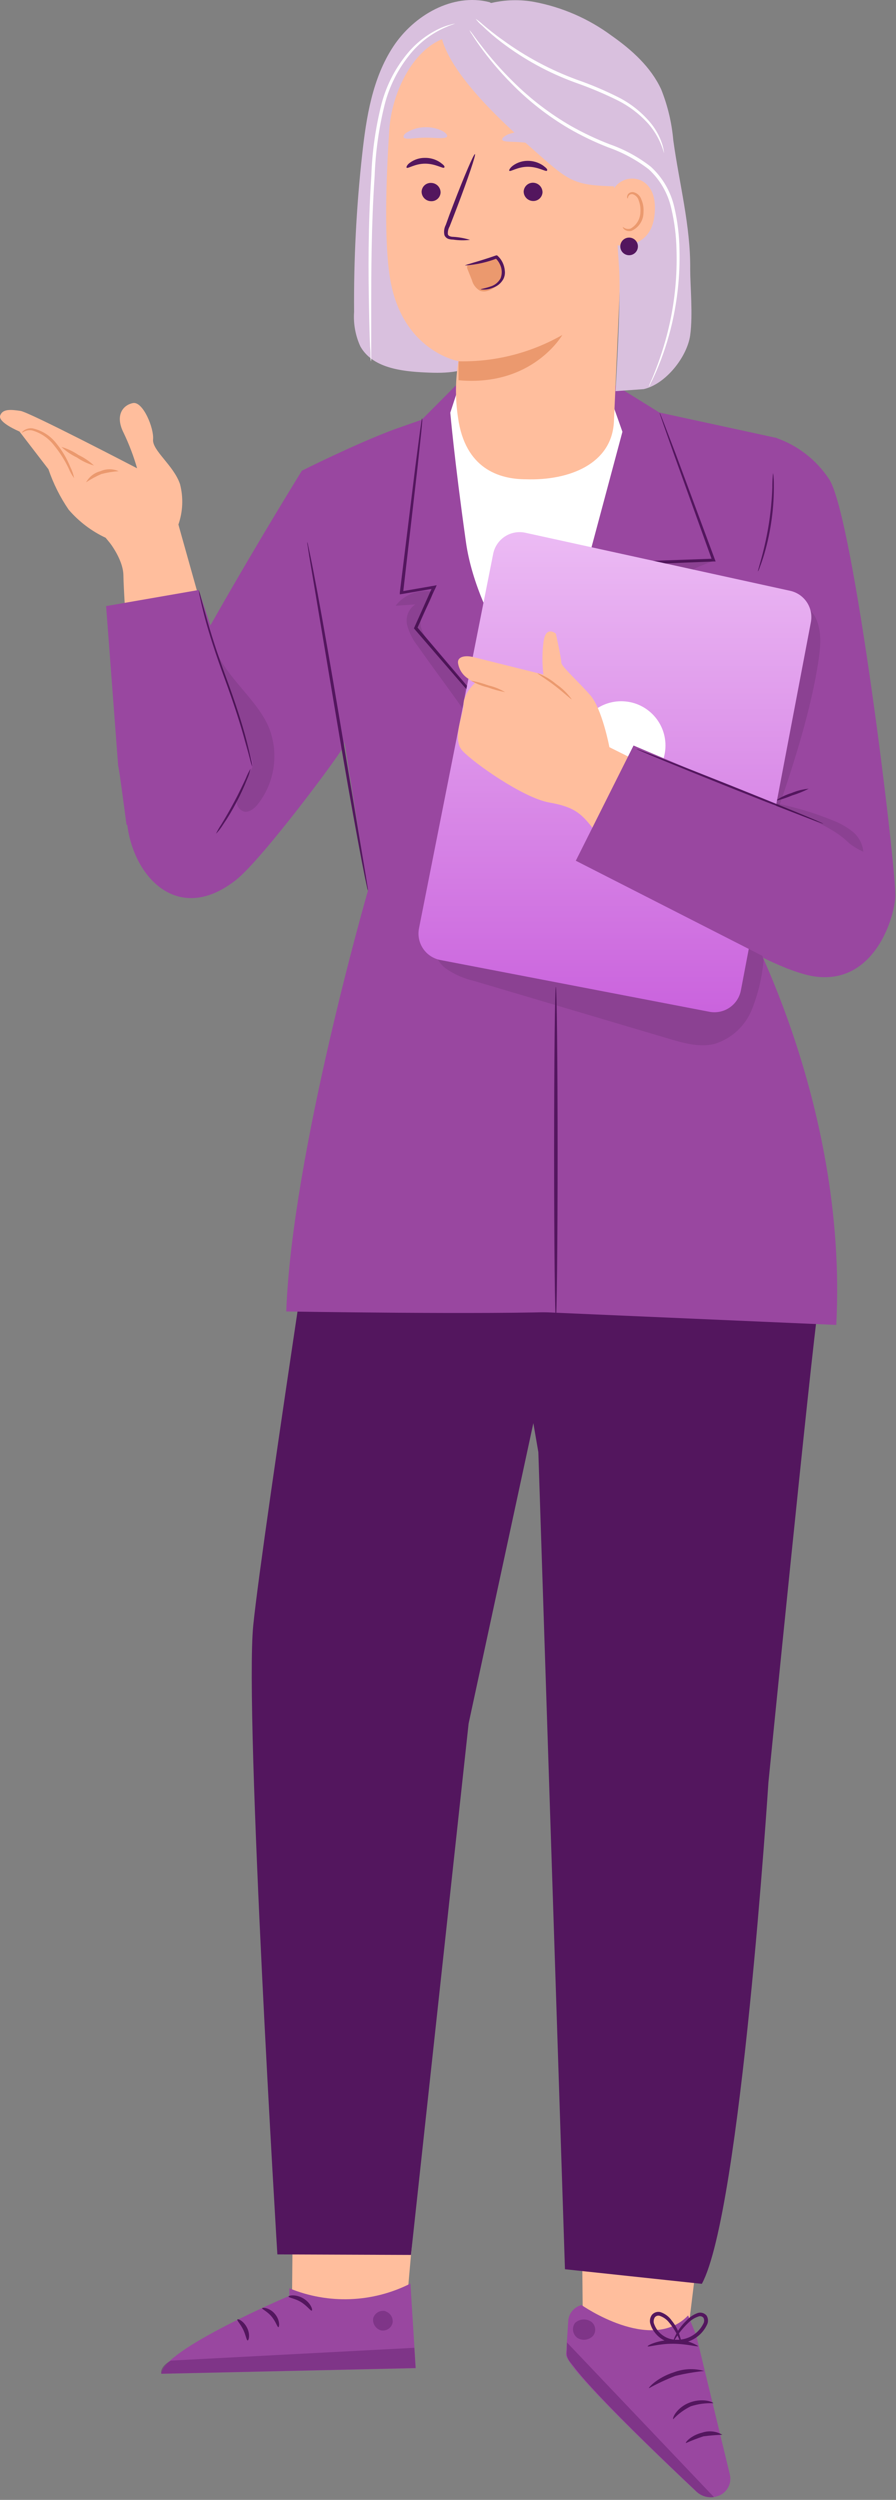 <svg width="133" height="371" viewBox="0 0 133 371" fill="none" xmlns="http://www.w3.org/2000/svg">
<rect x="0" y="0" width="133" height="371" fill="#808080" stroke="none"/>
<path d="M60.521 340.149L67.221 264.499L44.071 265.179L43.341 341.819L49.571 345.519L60.521 340.149Z" fill="#FFBE9D"/>
<path d="M42.951 339.599V340.719C42.951 340.719 24.071 348.719 23.951 352.289L61.711 351.459L60.921 338.899C58.152 340.301 55.113 341.089 52.012 341.209C48.911 341.33 45.821 340.781 42.951 339.599Z" fill="#9947A0"/>
<g opacity="0.6">
<path opacity="0.6" d="M57.171 343.009C57.536 343.11 57.85 343.343 58.054 343.663C58.257 343.982 58.334 344.366 58.271 344.739C58.183 345.108 57.956 345.429 57.638 345.636C57.319 345.842 56.934 345.919 56.561 345.849C56.174 345.741 55.841 345.493 55.626 345.153C55.412 344.813 55.332 344.405 55.401 344.009C55.525 343.626 55.795 343.306 56.152 343.119C56.509 342.932 56.925 342.893 57.311 343.009" fill="#53165D"/>
</g>
<g opacity="0.6">
<path opacity="0.6" d="M61.691 351.429L61.501 348.429L25.381 350.329C25.381 350.329 23.721 351.099 23.931 352.279L61.691 351.429Z" fill="#53165D"/>
</g>
<path d="M42.831 340.829C42.831 341.009 43.771 341.079 44.691 341.649C45.611 342.219 46.111 342.989 46.281 342.909C46.451 342.829 46.151 341.769 45.021 341.099C43.891 340.429 42.791 340.659 42.831 340.829Z" fill="#53165E"/>
<path d="M38.911 342.549C38.911 342.729 39.681 343.029 40.321 343.799C40.961 344.569 41.161 345.379 41.321 345.369C41.481 345.359 41.591 344.309 40.781 343.369C39.971 342.429 38.911 342.429 38.911 342.549Z" fill="#53165E"/>
<path d="M36.761 347.339C36.931 347.339 37.171 346.449 36.671 345.449C36.171 344.449 35.311 344.069 35.231 344.229C35.151 344.389 35.701 344.909 36.101 345.739C36.501 346.569 36.581 347.329 36.761 347.339Z" fill="#53165E"/>
<path d="M113.471 253.879L101.681 349.679L86.541 348.089L85.701 254.689L113.471 253.879Z" fill="#FFBE9D"/>
<path d="M86.311 342.079C86.311 342.079 96.661 349.349 102.141 343.629L103.341 346.559L108.341 367.249C108.499 367.923 108.392 368.632 108.042 369.23C107.692 369.827 107.126 370.267 106.461 370.459C105.935 370.629 105.373 370.658 104.833 370.542C104.292 370.426 103.791 370.17 103.381 369.799C99.171 365.849 83.771 351.269 84.031 349.379L84.351 344.379C84.4 343.849 84.61 343.346 84.954 342.938C85.297 342.531 85.757 342.238 86.271 342.099L86.311 342.079Z" fill="#9947A0"/>
<g opacity="0.6">
<path opacity="0.6" d="M105.971 370.579L84.151 347.629V348.729C83.971 349.919 84.521 350.409 85.151 351.189C86.891 353.519 91.771 358.779 103.421 369.799C103.774 370.12 104.194 370.357 104.652 370.492C105.109 370.627 105.591 370.657 106.061 370.579H105.971Z" fill="#53165D"/>
</g>
<g opacity="0.6">
<path opacity="0.6" d="M87.681 344.499C87.848 344.61 87.991 344.753 88.102 344.92C88.212 345.087 88.288 345.275 88.325 345.471C88.361 345.668 88.357 345.871 88.314 346.066C88.27 346.262 88.188 346.446 88.071 346.609C87.788 346.932 87.402 347.146 86.979 347.215C86.556 347.285 86.122 347.205 85.751 346.989C85.575 346.871 85.424 346.719 85.308 346.541C85.191 346.363 85.112 346.164 85.075 345.954C85.038 345.745 85.043 345.531 85.09 345.324C85.138 345.117 85.226 344.921 85.351 344.749C85.677 344.438 86.103 344.252 86.554 344.225C87.004 344.197 87.449 344.33 87.811 344.599" fill="#53165D"/>
</g>
<path d="M99.931 359.029C100.678 358.237 101.562 357.586 102.541 357.109C103.619 356.762 104.75 356.61 105.881 356.659C105.881 356.589 105.551 356.379 104.881 356.269C104.005 356.149 103.112 356.259 102.291 356.589C101.495 356.899 100.802 357.425 100.291 358.109C99.921 358.629 99.861 359.009 99.931 359.029Z" fill="#53165E"/>
<path d="M101.821 362.569C102.666 362.191 103.531 361.857 104.411 361.569C105.347 361.445 106.288 361.368 107.231 361.339C106.784 361.072 106.284 360.905 105.766 360.85C105.248 360.795 104.724 360.853 104.231 361.019C102.551 361.429 101.671 362.499 101.821 362.569Z" fill="#53165E"/>
<path d="M96.331 354.429C97.585 353.735 98.885 353.127 100.221 352.609C101.636 352.265 103.072 352.018 104.521 351.869C103.035 351.451 101.454 351.521 100.011 352.069C97.561 352.849 96.201 354.369 96.331 354.429Z" fill="#53165E"/>
<path d="M96.141 348.209C96.211 348.359 97.821 347.819 99.891 347.829C101.961 347.839 103.581 348.339 103.641 348.179C102.522 347.479 101.207 347.157 99.891 347.259C97.671 347.259 96.061 348.079 96.141 348.209Z" fill="#53165E"/>
<path d="M101.061 347.819C101.114 347.482 101.076 347.137 100.951 346.819C100.714 345.926 100.287 345.094 99.701 344.379C99.299 343.799 98.72 343.364 98.051 343.139C97.822 343.078 97.579 343.082 97.353 343.153C97.126 343.224 96.924 343.358 96.771 343.539C96.644 343.713 96.555 343.911 96.508 344.121C96.462 344.331 96.46 344.548 96.501 344.759C96.745 345.659 97.29 346.448 98.045 346.994C98.8 347.54 99.72 347.81 100.651 347.759C101.572 347.751 102.47 347.477 103.24 346.972C104.009 346.467 104.617 345.751 104.991 344.909C105.074 344.706 105.107 344.485 105.088 344.266C105.068 344.047 104.998 343.836 104.881 343.649C104.728 343.465 104.524 343.329 104.295 343.26C104.065 343.191 103.821 343.19 103.591 343.259C102.924 343.495 102.328 343.898 101.861 344.429C101.183 345.068 100.63 345.827 100.231 346.669C99.951 347.249 99.891 347.599 99.931 347.609C100.53 346.534 101.288 345.556 102.181 344.709C102.614 344.281 103.142 343.959 103.721 343.769C103.845 343.729 103.979 343.727 104.104 343.765C104.229 343.802 104.34 343.877 104.421 343.979C104.487 344.108 104.521 344.25 104.521 344.394C104.521 344.539 104.487 344.681 104.421 344.809C104.075 345.527 103.536 346.134 102.865 346.563C102.194 346.992 101.417 347.226 100.621 347.239C99.835 347.28 99.058 347.059 98.412 346.61C97.766 346.161 97.287 345.51 97.051 344.759C96.989 344.467 97.043 344.162 97.201 343.909C97.283 343.805 97.395 343.727 97.521 343.686C97.647 343.645 97.783 343.643 97.911 343.679C98.469 343.867 98.959 344.215 99.321 344.679C100.093 345.608 100.683 346.673 101.061 347.819Z" fill="#53165E"/>
<path d="M104.321 134.999C104.321 134.999 110.021 141.179 112.801 147.089C115.581 152.999 117.281 167.089 117.281 167.089C117.281 167.089 122.791 184.289 121.521 193.319C120.251 202.349 114.061 264.539 114.061 264.539C114.061 264.539 109.971 328.269 104.181 338.939L83.861 336.769L79.911 215.509L66.061 135.259L104.321 134.999Z" fill="#53165E"/>
<path d="M93.771 159.039C93.864 158.734 93.918 158.418 93.931 158.099C94.001 157.499 94.051 156.609 94.071 155.519C94.078 152.68 93.927 149.842 93.621 147.019C93.271 143.799 92.951 140.899 92.701 138.569C92.63 137.398 92.487 136.233 92.271 135.079C92.155 136.253 92.155 137.436 92.271 138.609C92.401 140.779 92.701 143.779 93.031 147.069C93.361 150.359 93.591 153.359 93.641 155.519C93.691 157.679 93.681 159.029 93.771 159.039Z" fill="#9947A0"/>
<path d="M89.591 144.809C90.239 143.293 90.641 141.683 90.781 140.039C91.1 138.419 91.154 136.757 90.941 135.119C90.598 136.716 90.358 138.332 90.221 139.959C89.905 141.561 89.695 143.181 89.591 144.809Z" fill="#9947A0"/>
<path d="M74.801 139.949C74.901 139.949 74.871 139.199 75.701 138.629C75.932 138.477 76.197 138.384 76.472 138.357C76.748 138.331 77.025 138.373 77.281 138.479C77.591 138.602 77.857 138.818 78.041 139.096C78.225 139.375 78.319 139.704 78.31 140.037C78.301 140.371 78.19 140.694 77.992 140.963C77.793 141.232 77.517 141.433 77.201 141.539C76.941 141.634 76.662 141.663 76.389 141.625C76.115 141.587 75.855 141.482 75.631 141.319C74.831 140.709 74.901 139.919 74.801 139.949C74.701 139.979 74.711 140.119 74.741 140.439C74.798 140.899 75.027 141.321 75.381 141.619C75.65 141.855 75.976 142.016 76.327 142.088C76.677 142.16 77.041 142.14 77.381 142.029C77.791 141.885 78.147 141.62 78.402 141.269C78.657 140.918 78.8 140.498 78.811 140.064C78.822 139.63 78.7 139.203 78.463 138.84C78.225 138.476 77.883 138.194 77.481 138.029C77.149 137.906 76.791 137.869 76.441 137.923C76.09 137.978 75.76 138.121 75.481 138.339C75.117 138.626 74.868 139.034 74.781 139.489C74.711 139.779 74.771 139.949 74.801 139.949Z" fill="#9947A0"/>
<path d="M50.811 150.829C50.811 150.829 38.901 228.049 37.591 241.229C36.281 254.409 41.171 334.569 41.171 334.569L61.001 334.649L69.561 255.779L84.421 186.839L70.841 135.689L55.271 136.879L50.811 150.829Z" fill="#53165E"/>
<path d="M119.871 79.339C119.847 79.545 119.847 79.753 119.871 79.959C119.871 80.409 119.871 80.959 119.871 81.729C119.871 82.119 119.871 82.549 119.871 83.009C119.871 83.469 119.791 84.009 119.761 84.529C119.661 85.619 119.621 86.859 119.401 88.219C119.311 88.909 119.221 89.619 119.121 90.359C119.021 91.099 118.861 91.869 118.721 92.669C118.471 94.269 118.071 95.949 117.721 97.729C116.901 101.269 115.871 105.139 114.721 109.199C113.571 113.259 112.621 117.149 111.851 120.719C111.501 122.509 111.131 124.199 110.921 125.819C110.801 126.619 110.661 127.389 110.571 128.139C110.481 128.889 110.431 129.609 110.361 130.299C110.191 131.669 110.191 132.919 110.151 134.019C110.151 134.569 110.151 135.079 110.151 135.549C110.151 136.019 110.151 136.439 110.211 136.829C110.211 137.569 110.281 138.159 110.301 138.609C110.3 138.815 110.323 139.02 110.371 139.219C110.386 139.013 110.386 138.806 110.371 138.599C110.371 138.149 110.371 137.599 110.371 136.829C110.371 136.439 110.371 136.009 110.371 135.549C110.371 135.089 110.421 134.549 110.451 134.029C110.511 132.939 110.531 131.689 110.721 130.329C110.801 129.649 110.881 128.929 110.961 128.179C111.041 127.429 111.201 126.669 111.331 125.869C111.561 124.269 111.941 122.579 112.331 120.799C113.131 117.249 114.131 113.369 115.241 109.319C116.351 105.269 117.361 101.379 118.171 97.819C118.541 96.029 118.921 94.339 119.171 92.729C119.301 91.929 119.451 91.159 119.551 90.409C119.651 89.659 119.721 88.949 119.801 88.259C120.001 86.889 120.021 85.639 120.091 84.539C120.091 83.999 120.161 83.489 120.171 83.019C120.181 82.549 120.171 82.119 120.171 81.729C120.171 80.999 120.171 80.399 120.171 79.959C120.091 79.744 119.99 79.536 119.871 79.339Z" fill="#53165E"/>
<path d="M35.181 108.849L26.481 77.849L15.751 79.849C15.751 79.849 18.321 82.779 18.321 85.469C18.321 88.159 20.061 113.479 20.061 113.479C20.061 113.479 30.731 116.599 35.061 109.389" fill="#FFBE9D"/>
<path d="M26.481 77.849C27.152 75.917 27.236 73.829 26.721 71.849C25.781 69.059 22.561 66.849 22.721 65.209C22.881 63.569 21.221 59.509 19.721 59.819C18.221 60.129 17.041 61.659 18.351 64.239C19.164 65.934 19.833 67.693 20.351 69.499C20.351 69.499 4.351 61.159 3.031 60.979C1.711 60.799 0.411 60.619 0.031 61.659C-0.349 62.699 2.891 64.039 2.891 64.039L7.191 69.639C7.914 71.766 8.923 73.785 10.191 75.639C11.706 77.401 13.577 78.823 15.681 79.809L20.351 85.429C20.351 85.429 27.501 82.999 26.481 77.849Z" fill="#FFBE9D"/>
<path d="M3.251 64.229C3.251 64.229 3.391 64.139 3.641 64.019C3.997 63.854 4.396 63.805 4.781 63.879C6.059 64.25 7.186 65.017 8.001 66.069C8.857 67.112 9.586 68.254 10.171 69.469C10.383 69.999 10.662 70.5 11.001 70.959C10.895 70.396 10.71 69.851 10.451 69.339C9.935 68.051 9.223 66.851 8.341 65.779C7.464 64.652 6.218 63.87 4.821 63.569C4.379 63.514 3.931 63.621 3.561 63.869C3.301 64.049 3.231 64.219 3.251 64.229Z" fill="#EB996E"/>
<path d="M9.121 66.329C9.802 66.968 10.578 67.497 11.421 67.899C12.194 68.43 13.049 68.832 13.951 69.089C13.267 68.449 12.488 67.919 11.641 67.519C10.869 66.993 10.018 66.591 9.121 66.329Z" fill="#EB996E"/>
<path d="M17.611 69.929C17.187 69.738 16.726 69.64 16.261 69.64C15.796 69.64 15.335 69.738 14.911 69.929C14.462 70.043 14.04 70.248 13.674 70.532C13.307 70.816 13.004 71.173 12.781 71.579C13.5 71.103 14.259 70.691 15.051 70.349C15.889 70.13 16.746 69.989 17.611 69.929Z" fill="#EB996E"/>
<path d="M51.061 110.639C51.141 111.099 38.931 127.579 34.971 130.639C25.261 138.219 18.111 127.969 18.821 119.289C19.531 110.609 44.821 69.839 44.821 69.839L52.991 89.089L51.061 110.639Z" fill="#9947A0"/>
<path d="M114.971 65.499L92.771 60.279L90.671 56.739L68.401 57.099L63.231 62.639L48.381 69.919L60.841 122.229L102.641 124.379L114.971 65.499Z" fill="white"/>
<path d="M89.561 56.059L97.871 61.219L115.331 65.009L109.801 135.099C109.801 135.099 125.901 163.169 124.131 196.629L78.181 194.629C78.181 194.629 80.421 159.449 80.851 145.329C81.281 131.209 81.021 106.549 81.021 106.549L92.391 64.079L89.561 56.059Z" fill="#9947A0"/>
<path d="M66.841 61.239L68.401 56.459L62.601 62.289L58.421 63.759C52.651 65.919 44.781 69.869 44.781 69.869L54.621 132.169C54.621 132.169 43.341 171.169 42.491 194.629C42.491 194.629 72.651 195.139 84.591 194.629L81.371 105.179C81.371 105.179 70.901 92.819 69.161 80.429C67.421 68.039 66.841 61.239 66.841 61.239Z" fill="#9947A0"/>
<path d="M81.901 115.009C82.044 114.901 82.175 114.777 82.291 114.639L83.351 113.489L87.231 109.189L100.361 94.429L100.441 94.339V94.219C99.781 91.819 99.081 89.289 98.361 86.699C98.041 85.579 97.731 84.469 97.431 83.379L97.221 83.669L105.931 83.329H106.231L106.121 83.049L100.291 67.339L98.571 62.839L98.101 61.649C97.991 61.379 97.931 61.239 97.911 61.249C97.937 61.393 97.977 61.534 98.031 61.669L98.441 62.889L100.041 67.429L105.721 83.199L105.911 82.909L97.201 83.219H96.911L96.991 83.499C97.291 84.589 97.601 85.699 97.921 86.819C98.641 89.409 99.341 91.939 100.011 94.339V94.129C94.821 100.079 90.281 105.269 87.011 109.019L83.231 113.429L82.231 114.619C82.061 114.859 81.891 115.009 81.901 115.009Z" fill="#53165E"/>
<path d="M62.651 62.059C62.608 62.224 62.574 62.391 62.551 62.559C62.501 62.929 62.431 63.409 62.341 64.009C62.171 65.329 61.931 67.149 61.631 69.419C61.061 74.079 60.261 80.529 59.351 87.909V88.209L59.651 88.159L64.481 87.329L64.231 87.009C63.941 87.659 63.621 88.359 63.311 89.069L61.501 93.119L61.441 93.249L61.531 93.359L74.921 108.869L78.921 113.449C79.381 113.949 79.741 114.359 80.021 114.669C80.301 114.979 81.931 116.189 81.941 116.179C81.951 116.169 80.321 114.899 80.081 114.609L79.081 113.339L75.181 108.679L61.911 93.059V93.299C62.491 92.009 63.101 90.639 63.731 89.249C64.041 88.549 64.351 87.849 64.651 87.249L64.821 86.849L64.401 86.929L59.571 87.769L59.831 88.009C60.681 80.619 61.421 74.169 61.961 69.509C62.201 67.229 62.401 65.399 62.541 64.079C62.591 63.479 62.641 62.989 62.671 62.619C62.694 62.433 62.687 62.244 62.651 62.059Z" fill="#53165E"/>
<path d="M85.931 142.429C86.811 141.259 88.611 140.529 89.521 141.679C89.98 142.026 90.322 142.506 90.501 143.053C90.679 143.6 90.686 144.188 90.521 144.739C90.385 145.077 90.181 145.384 89.924 145.642C89.667 145.9 89.36 146.104 89.022 146.241C88.685 146.378 88.323 146.446 87.958 146.441C87.594 146.435 87.234 146.356 86.901 146.209C86.574 146.04 86.287 145.803 86.058 145.514C85.829 145.226 85.663 144.893 85.572 144.536C85.48 144.179 85.465 143.807 85.527 143.444C85.589 143.081 85.727 142.736 85.931 142.429Z" fill="#53165E"/>
<g opacity="0.3">
<path opacity="0.3" d="M105.881 83.099C105.731 83.569 102.611 84.099 102.061 85.369C101.628 86.742 101.667 88.221 102.171 89.569C102.671 90.911 102.942 92.328 102.971 93.759C102.791 96.319 100.781 98.319 98.891 100.049C93.621 104.899 87.181 110.159 81.891 115.049C86.571 109.049 92.661 102.919 97.821 97.389C98.835 96.598 99.539 95.476 99.811 94.219C100.083 92.962 99.906 91.649 99.311 90.509L97.721 85.159C97.591 84.699 97.291 83.929 97.221 83.669C97.879 83.53 98.549 83.449 99.221 83.429C101.442 83.181 103.677 83.084 105.911 83.139" fill="black"/>
</g>
<path d="M45.601 80.429C45.607 80.607 45.627 80.785 45.661 80.959C45.721 81.359 45.801 81.859 45.891 82.479C46.121 83.839 46.441 85.729 46.821 88.029C47.621 92.769 48.701 99.219 49.891 106.339C51.081 113.459 52.231 119.969 53.101 124.639C53.531 126.979 53.901 128.869 54.161 130.169C54.291 130.789 54.401 131.279 54.481 131.669C54.508 131.847 54.555 132.022 54.621 132.189C54.623 132.008 54.606 131.827 54.571 131.649L54.331 130.139C54.101 128.779 53.791 126.889 53.401 124.589C52.611 119.849 51.531 113.399 50.331 106.269C49.131 99.139 48.001 92.649 47.131 87.979C46.691 85.639 46.331 83.749 46.061 82.449C45.931 81.829 45.831 81.339 45.741 80.949C45.719 80.77 45.672 80.595 45.601 80.429Z" fill="#53165E"/>
<path d="M115.061 64.939C118.339 66.044 121.155 68.212 123.061 71.099C126.741 76.559 133.141 129.489 132.891 133.159C132.641 136.829 129.471 146.159 120.891 144.909C112.311 143.659 89.561 127.779 89.561 127.779L97.391 112.599L113.991 120.429L111.731 94.209L115.061 64.939Z" fill="#9947A0"/>
<g opacity="0.3">
<path opacity="0.3" d="M64.541 139.829C65.081 137.449 68.031 136.679 70.451 136.369L109.921 131.369L113.351 142.469C113.128 145.031 112.524 147.545 111.561 149.929C111.066 151.116 110.315 152.179 109.363 153.043C108.411 153.908 107.28 154.551 106.051 154.929C103.841 155.469 101.541 154.819 99.371 154.179L70.371 145.579C68.896 145.247 67.498 144.636 66.251 143.779C65.626 143.346 65.135 142.746 64.833 142.048C64.531 141.35 64.43 140.582 64.541 139.829Z" fill="black"/>
</g>
<g opacity="0.3">
<path opacity="0.3" d="M113.141 94.029C113.611 92.149 114.331 90.029 116.141 89.319C117.951 88.609 120.301 89.959 121.141 91.839C121.981 93.719 121.811 95.889 121.511 97.929C120.461 105.019 117.971 112.929 115.651 119.679L107.551 116.679C108.621 109.189 111.271 101.429 113.141 94.029Z" fill="black"/>
</g>
<path d="M29.491 87.559L37.491 111.559L27.141 119.079L18.781 122.429C18.781 122.429 17.221 110.429 17.611 114.609L15.751 89.949L29.491 87.559Z" fill="#9947A0"/>
<path d="M29.491 87.559C29.529 87.92 29.592 88.278 29.681 88.629C29.821 89.309 30.051 90.289 30.361 91.499C30.991 93.909 32.041 97.179 33.361 100.749C34.681 104.319 35.721 107.579 36.361 109.969C36.701 111.159 36.971 112.129 37.141 112.799C37.215 113.142 37.322 113.477 37.461 113.799C37.422 113.439 37.359 113.081 37.271 112.729C37.131 112.049 36.891 111.069 36.581 109.869C35.961 107.459 34.901 104.179 33.581 100.609C32.261 97.039 31.221 93.779 30.581 91.399C30.241 90.199 29.971 89.229 29.801 88.559C29.72 88.22 29.616 87.886 29.491 87.559Z" fill="#53165E"/>
<path d="M32.061 123.739C32.441 123.351 32.776 122.922 33.061 122.459C33.794 121.39 34.462 120.278 35.061 119.129C35.671 117.985 36.215 116.806 36.691 115.599C36.92 115.112 37.088 114.598 37.191 114.069C36.918 114.529 36.684 115.011 36.491 115.509C36.071 116.409 35.491 117.649 34.781 118.979C34.071 120.309 33.381 121.489 32.861 122.339C32.556 122.783 32.288 123.251 32.061 123.739Z" fill="#53165E"/>
<path d="M115.061 118.869C115.923 118.669 116.766 118.395 117.581 118.049C118.432 117.79 119.259 117.455 120.051 117.049C119.163 117.132 118.292 117.351 117.471 117.699C116.613 117.965 115.8 118.359 115.061 118.869Z" fill="#53165E"/>
<path d="M112.501 84.809C112.61 84.646 112.694 84.467 112.751 84.279C112.891 83.929 113.071 83.419 113.281 82.769C113.806 81.092 114.2 79.377 114.461 77.639C114.731 75.902 114.868 74.147 114.871 72.389C114.871 71.709 114.871 71.169 114.821 70.789C114.822 70.593 114.795 70.398 114.741 70.209C114.669 70.93 114.635 71.655 114.641 72.379C114.576 74.124 114.412 75.863 114.151 77.589C113.882 79.315 113.518 81.024 113.061 82.709C112.711 83.999 112.461 84.799 112.501 84.809Z" fill="#53165E"/>
<g opacity="0.3">
<path opacity="0.3" d="M61.641 89.699L58.721 89.899C59.349 89.077 60.196 88.447 61.165 88.083C62.134 87.719 63.186 87.634 64.201 87.839C64.141 89.589 62.311 90.969 62.421 92.719C62.582 93.653 63.025 94.515 63.691 95.189L69.101 101.869L68.721 105.229C66.501 102.049 64.261 99.099 62.041 95.929C61.296 95.004 60.752 93.935 60.441 92.789C60.3 92.213 60.339 91.608 60.554 91.055C60.769 90.502 61.148 90.029 61.641 89.699Z" fill="black"/>
</g>
<g opacity="0.3">
<path opacity="0.3" d="M32.731 98.599L31.851 95.999C33.331 100.459 38.371 103.869 40.031 108.269C40.709 110.13 40.897 112.133 40.579 114.087C40.26 116.041 39.445 117.881 38.211 119.429C37.641 120.129 36.651 120.809 35.901 120.299C35.617 120.133 35.394 119.88 35.265 119.578C35.135 119.275 35.106 118.94 35.181 118.619C35.421 118.019 37.181 114.419 37.461 113.849C37.741 113.279 37.171 112.179 36.461 109.849C35.271 105.769 33.951 102.679 32.731 98.599Z" fill="black"/>
</g>
<path d="M120.361 92.359L109.981 146.949C109.885 147.47 109.687 147.967 109.397 148.411C109.108 148.855 108.733 149.236 108.295 149.534C107.857 149.832 107.364 150.039 106.845 150.145C106.326 150.251 105.791 150.252 105.271 150.149L65.391 142.479C64.868 142.383 64.369 142.182 63.924 141.89C63.48 141.599 63.097 141.221 62.8 140.779C62.503 140.338 62.297 139.842 62.194 139.32C62.091 138.798 62.094 138.261 62.201 137.739L73.201 82.219C73.302 81.692 73.508 81.191 73.806 80.746C74.105 80.3 74.49 79.919 74.938 79.625C75.387 79.331 75.89 79.13 76.418 79.035C76.946 78.939 77.488 78.951 78.011 79.069L117.281 87.679C118.305 87.901 119.201 88.515 119.777 89.39C120.353 90.265 120.563 91.331 120.361 92.359Z" fill="url(#paint0_linear)"/>
<path d="M92.211 117.209C95.84 117.209 98.781 114.268 98.781 110.639C98.781 107.011 95.84 104.069 92.211 104.069C88.582 104.069 85.641 107.011 85.641 110.639C85.641 114.268 88.582 117.209 92.211 117.209Z" fill="white"/>
<path d="M93.771 112.539L90.461 110.889C90.461 110.889 89.381 105.199 87.631 103.189C85.881 101.179 83.301 98.879 83.321 98.339C83.341 97.799 82.511 94.039 82.511 94.039C82.511 94.039 80.961 92.699 80.661 95.389C80.471 96.957 80.471 98.542 80.661 100.109L70.271 97.519C69.201 97.249 67.851 97.359 67.991 98.429C68.066 98.903 68.242 99.354 68.508 99.753C68.774 100.152 69.123 100.488 69.531 100.739C69.83 100.987 70.168 101.183 70.531 101.319C70.531 101.319 68.811 102.909 68.811 104.479C68.811 106.049 67.031 109.679 68.651 111.429C70.271 113.179 77.651 118.429 81.581 119.109C85.511 119.789 86.451 120.939 88.261 123.259L93.771 112.539Z" fill="#FFBE9D"/>
<path d="M79.791 99.909C79.741 99.989 80.981 100.709 82.371 101.779C83.761 102.849 84.791 103.839 84.861 103.779C84.232 102.9 83.454 102.139 82.561 101.529C81.742 100.828 80.804 100.279 79.791 99.909Z" fill="#EB996E"/>
<path d="M69.901 101.009C70.676 101.466 71.515 101.803 72.391 102.009C73.233 102.318 74.099 102.555 74.981 102.719C74.207 102.26 73.367 101.923 72.491 101.719C71.649 101.411 70.783 101.173 69.901 101.009Z" fill="#EB996E"/>
<path d="M116.911 120.329L94.041 110.639L85.471 127.739L116.911 143.769V120.329Z" fill="#9947A0"/>
<path d="M94.481 111.159C94.481 111.249 100.631 113.789 108.281 116.849C115.931 119.909 122.171 122.319 122.201 122.239C122.231 122.159 116.061 119.609 108.401 116.549C100.741 113.489 94.511 111.079 94.481 111.159Z" fill="#53165E"/>
<g opacity="0.3">
<path opacity="0.3" d="M115.411 119.269C118.188 119.83 120.907 120.65 123.531 121.719C124.612 122.12 125.624 122.687 126.531 123.399C126.987 123.766 127.366 124.22 127.644 124.736C127.922 125.251 128.095 125.817 128.151 126.399C127.398 126.069 126.689 125.645 126.041 125.139C123.451 122.529 118.971 121.019 115.171 119.569L115.411 119.269Z" fill="black"/>
</g>
<path d="M82.511 195.699C82.371 195.699 82.251 184.699 82.251 171.069C82.251 157.439 82.371 146.449 82.511 146.449C82.651 146.449 82.771 157.449 82.771 171.069C82.771 184.689 82.651 195.699 82.511 195.699Z" fill="#53165E"/>
<path d="M53.761 22.929C54.371 17.359 55.291 11.609 58.361 6.929C61.431 2.249 67.221 -1.071 72.641 0.319L79.441 3.639C79.166 18.934 77.136 34.147 73.391 48.979C73.134 50.463 72.535 51.867 71.641 53.079C69.641 55.369 66.211 55.419 63.191 55.279C59.541 55.119 55.271 54.589 53.491 51.409C52.756 49.804 52.436 48.04 52.561 46.279C52.501 38.479 52.901 30.682 53.761 22.929Z" fill="#D9C0DE"/>
<path d="M89.791 10.559L69.211 5.299C62.621 4.589 58.211 12.699 57.781 19.299C57.301 26.649 57.011 35.649 57.871 41.139C59.591 52.139 68.051 53.599 68.051 53.599C67.583 56.378 67.563 59.214 67.991 61.999C69.041 69.529 74.061 71.129 78.071 71.129C84.421 71.349 90.851 68.889 91.131 62.539L93.261 14.479C93.279 13.51 92.932 12.569 92.289 11.844C91.647 11.118 90.755 10.659 89.791 10.559Z" fill="#FFBE9D"/>
<path d="M62.581 28.429C62.578 28.798 62.718 29.152 62.972 29.419C63.226 29.686 63.573 29.844 63.941 29.859C64.121 29.873 64.302 29.851 64.474 29.793C64.645 29.736 64.804 29.645 64.94 29.526C65.076 29.407 65.186 29.262 65.266 29.099C65.345 28.937 65.391 28.76 65.401 28.579C65.404 28.211 65.264 27.856 65.01 27.59C64.756 27.323 64.409 27.165 64.041 27.149C63.861 27.134 63.679 27.156 63.507 27.213C63.335 27.269 63.176 27.36 63.039 27.48C62.903 27.599 62.792 27.745 62.714 27.908C62.635 28.071 62.59 28.248 62.581 28.429Z" fill="#53165E"/>
<path d="M60.361 24.889C60.531 25.079 61.601 24.279 63.131 24.289C64.661 24.299 65.761 25.059 65.931 24.879C66.101 24.699 65.831 24.459 65.351 24.109C64.678 23.648 63.877 23.41 63.061 23.429C62.27 23.424 61.499 23.672 60.861 24.139C60.431 24.429 60.271 24.809 60.361 24.889Z" fill="#53165E"/>
<path d="M77.731 28.429C77.735 28.788 77.875 29.131 78.121 29.39C78.368 29.65 78.704 29.807 79.061 29.829C79.242 29.843 79.424 29.821 79.596 29.763C79.768 29.706 79.927 29.616 80.063 29.497C80.2 29.377 80.312 29.232 80.392 29.07C80.472 28.907 80.52 28.73 80.531 28.549C80.531 28.182 80.39 27.828 80.137 27.562C79.884 27.296 79.538 27.137 79.171 27.119C78.99 27.11 78.809 27.137 78.639 27.197C78.469 27.258 78.312 27.352 78.178 27.474C78.044 27.596 77.936 27.743 77.859 27.907C77.782 28.071 77.739 28.249 77.731 28.429Z" fill="#53165E"/>
<path d="M75.601 25.349C75.781 25.529 76.851 24.739 78.381 24.749C79.911 24.759 81.011 25.519 81.181 25.339C81.351 25.159 81.081 24.919 80.601 24.559C79.937 24.109 79.153 23.869 78.351 23.869C77.562 23.864 76.792 24.109 76.151 24.569C75.681 24.929 75.521 25.269 75.601 25.349Z" fill="#53165E"/>
<path d="M69.771 35.599C68.969 35.352 68.139 35.2 67.301 35.149C66.911 35.149 66.541 35.029 66.481 34.769C66.448 34.365 66.539 33.961 66.741 33.609C67.111 32.669 67.491 31.689 67.901 30.609C69.501 26.399 70.671 22.929 70.501 22.869C70.331 22.809 68.891 26.169 67.281 30.379C66.891 31.379 66.521 32.379 66.171 33.379C65.925 33.846 65.854 34.385 65.971 34.899C66.028 35.035 66.114 35.156 66.222 35.255C66.331 35.353 66.461 35.426 66.601 35.469C66.816 35.53 67.038 35.56 67.261 35.559C68.092 35.683 68.936 35.697 69.771 35.599Z" fill="#53165E"/>
<path d="M68.061 53.619C73.457 53.736 78.783 52.385 83.471 49.709C83.471 49.709 79.061 57.429 68.061 56.429V53.619Z" fill="#EB996E"/>
<path d="M74.541 20.739C74.691 21.149 76.211 20.959 78.001 21.179C79.791 21.399 81.231 21.889 81.461 21.519C81.571 21.339 81.321 20.949 80.741 20.519C79.964 20.025 79.085 19.714 78.17 19.61C77.255 19.506 76.329 19.612 75.461 19.919C74.811 20.219 74.481 20.539 74.541 20.739Z" fill="#D9C0DE"/>
<path d="M59.951 20.429C60.281 20.779 61.581 20.429 63.151 20.429C64.721 20.429 66.041 20.659 66.341 20.299C66.481 20.129 66.271 19.779 65.691 19.449C64.886 19.044 63.992 18.848 63.091 18.879C62.196 18.887 61.318 19.124 60.541 19.569C59.991 19.849 59.801 20.209 59.951 20.429Z" fill="#D9C0DE"/>
<path d="M67.371 8.149C68.324 9.469 69.462 10.645 70.751 11.639L76.671 16.709C78.062 17.939 79.528 19.081 81.061 20.129C82.448 21.009 83.884 21.81 85.361 22.529C86.881 23.309 87.791 25.529 89.311 26.309C89.661 26.489 90.711 26.309 91.081 26.509C91.191 28.979 91.701 36.799 91.901 39.919C92.201 44.839 91.371 58.049 91.371 58.049L95.551 57.749C98.791 57.019 101.991 52.999 102.451 49.749C102.871 46.669 102.451 42.459 102.451 39.959C102.521 33.539 100.811 27.169 99.941 20.809C99.716 18.225 99.112 15.688 98.151 13.279C96.621 9.949 93.781 7.399 90.761 5.279C87.358 2.766 83.43 1.057 79.271 0.279C77.189 -0.095 75.054 -0.045 72.992 0.426C70.93 0.897 68.984 1.779 67.271 3.019C66.714 3.377 66.311 3.93 66.141 4.569C65.701 6.139 66.471 6.789 67.371 8.149ZM91.141 26.599C91.321 26.889 91.251 27.659 91.141 26.599V26.599Z" fill="#D9C0DE"/>
<path d="M90.621 29.609C90.64 29.066 90.797 28.535 91.076 28.069C91.356 27.602 91.749 27.213 92.22 26.94C92.69 26.666 93.222 26.516 93.766 26.504C94.311 26.491 94.849 26.617 95.331 26.869C96.451 27.519 97.331 28.809 97.201 31.309C96.931 37.949 90.311 36.309 90.311 36.119C90.311 35.929 90.491 32.359 90.621 29.609Z" fill="#FFBE9D"/>
<path d="M92.441 33.679C92.441 33.679 92.551 33.769 92.751 33.869C93.022 33.992 93.328 34.01 93.611 33.919C94.051 33.669 94.416 33.307 94.671 32.87C94.926 32.432 95.06 31.935 95.061 31.429C95.099 30.861 95.014 30.291 94.811 29.759C94.755 29.55 94.65 29.357 94.504 29.197C94.357 29.037 94.175 28.914 93.971 28.839C93.841 28.794 93.698 28.799 93.57 28.852C93.443 28.906 93.34 29.004 93.281 29.129C93.181 29.309 93.221 29.439 93.181 29.449C93.141 29.459 93.041 29.339 93.111 29.059C93.151 28.896 93.251 28.753 93.391 28.659C93.578 28.53 93.808 28.48 94.031 28.519C94.303 28.582 94.555 28.714 94.76 28.904C94.965 29.093 95.117 29.333 95.201 29.599C95.459 30.184 95.569 30.823 95.521 31.459C95.533 32.053 95.368 32.638 95.048 33.138C94.727 33.638 94.266 34.032 93.721 34.269C93.541 34.312 93.353 34.315 93.171 34.277C92.99 34.239 92.819 34.161 92.671 34.049C92.451 33.839 92.421 33.689 92.441 33.679Z" fill="#EB996E"/>
<path d="M94.691 36.559C94.693 36.819 94.618 37.074 94.474 37.291C94.331 37.508 94.127 37.677 93.887 37.778C93.647 37.878 93.383 37.905 93.128 37.855C92.873 37.804 92.639 37.679 92.455 37.496C92.271 37.312 92.146 37.078 92.096 36.822C92.046 36.567 92.072 36.303 92.173 36.063C92.273 35.824 92.442 35.619 92.659 35.476C92.876 35.333 93.131 35.257 93.391 35.259C93.735 35.262 94.064 35.4 94.307 35.643C94.551 35.886 94.688 36.215 94.691 36.559Z" fill="#53165E"/>
<path d="M73.921 38.429C74.224 38.815 74.427 39.268 74.514 39.75C74.601 40.232 74.568 40.728 74.419 41.194C74.27 41.661 74.01 42.084 73.659 42.427C73.309 42.769 72.881 43.021 72.411 43.159C72.041 43.284 71.641 43.284 71.271 43.159C70.972 42.992 70.709 42.766 70.499 42.494C70.29 42.223 70.137 41.911 70.051 41.579L69.421 39.999C69.375 39.916 69.346 39.825 69.336 39.73C69.326 39.636 69.334 39.541 69.361 39.449C69.42 39.363 69.497 39.291 69.587 39.237C69.677 39.184 69.777 39.15 69.881 39.139L73.801 38.199" fill="#EB996E"/>
<path d="M71.351 42.949C71.954 43.031 72.568 42.952 73.131 42.719C73.795 42.507 74.355 42.054 74.701 41.449C74.897 41.078 74.981 40.657 74.941 40.239C74.913 39.806 74.804 39.383 74.621 38.989C74.445 38.612 74.197 38.272 73.891 37.989L73.781 37.899H73.651C71.061 38.819 69.021 39.279 69.041 39.399C70.672 39.29 72.278 38.933 73.801 38.339H73.571C73.833 38.592 74.046 38.89 74.201 39.219C74.363 39.538 74.456 39.886 74.475 40.243C74.494 40.599 74.438 40.956 74.311 41.289C74.037 41.801 73.596 42.204 73.061 42.429C72.061 42.809 71.331 42.859 71.351 42.949Z" fill="#53165E"/>
<path d="M83.391 11.049C87.746 13.72 91.532 17.224 94.531 21.359L91.391 27.659C85.301 27.519 84.541 26.949 79.961 22.919C75.381 18.889 66.301 10.859 65.401 4.829C71.251 6.029 78.301 7.929 83.391 11.049Z" fill="#D9C0DE"/>
<path d="M96.301 57.429C96.359 57.205 96.439 56.987 96.541 56.779C96.731 56.359 96.981 55.779 97.301 54.939C98.187 52.664 98.896 50.324 99.421 47.939C100.19 44.41 100.526 40.8 100.421 37.189C100.39 35.063 100.125 32.947 99.631 30.879C99.132 28.668 97.971 26.662 96.301 25.129C94.487 23.734 92.461 22.637 90.301 21.879C88.293 21.099 86.347 20.166 84.481 19.089C81.331 17.242 78.442 14.982 75.891 12.369C74.162 10.623 72.577 8.74 71.151 6.739C70.651 6.039 70.281 5.469 70.041 5.079C69.898 4.896 69.781 4.694 69.691 4.479C69.85 4.649 69.997 4.829 70.131 5.019C70.391 5.389 70.791 5.939 71.321 6.619C72.798 8.562 74.412 10.397 76.151 12.109C78.713 14.659 81.594 16.867 84.721 18.679C86.575 19.73 88.503 20.642 90.491 21.409C92.696 22.179 94.76 23.303 96.601 24.739C98.35 26.336 99.567 28.43 100.091 30.739C100.58 32.845 100.838 34.998 100.861 37.159C100.946 40.808 100.573 44.453 99.751 48.009C99.193 50.405 98.427 52.747 97.461 55.009C97.111 55.809 96.821 56.419 96.611 56.819C96.525 57.031 96.421 57.235 96.301 57.429Z" fill="white"/>
<path d="M98.551 22.689C98.099 21.037 97.266 19.513 96.121 18.239C94.868 16.879 93.381 15.754 91.731 14.919C89.688 13.907 87.584 13.022 85.431 12.269C81.481 10.838 77.772 8.815 74.431 6.269C73.423 5.5 72.462 4.672 71.551 3.789C71.196 3.495 70.877 3.159 70.601 2.789C70.984 3.046 71.345 3.333 71.681 3.649C72.371 4.229 73.361 5.049 74.681 5.979C78.035 8.419 81.71 10.384 85.601 11.819C87.777 12.572 89.899 13.475 91.951 14.519C93.638 15.4 95.145 16.591 96.391 18.029C97.235 18.996 97.878 20.121 98.281 21.339C98.386 21.666 98.466 22 98.521 22.339C98.561 22.559 98.571 22.679 98.551 22.689Z" fill="white"/>
<path d="M55.061 53.639C55.015 53.456 54.995 53.268 55.001 53.079C55.001 52.659 55.001 52.079 54.931 51.479C54.871 50.079 54.811 48.059 54.771 45.569C54.681 40.569 54.611 33.669 55.121 26.059C55.245 22.472 55.751 18.909 56.631 15.429C57.381 12.562 58.776 9.904 60.711 7.659C62.023 6.147 63.651 4.942 65.481 4.129C65.975 3.915 66.487 3.745 67.011 3.619C67.19 3.564 67.374 3.53 67.561 3.519C67.561 3.519 66.811 3.729 65.561 4.319C63.803 5.178 62.245 6.398 60.991 7.899C59.136 10.13 57.803 12.747 57.091 15.559C56.236 19.019 55.74 22.558 55.611 26.119C55.101 33.709 55.111 40.609 55.101 45.589V51.429C55.101 52.079 55.101 52.609 55.101 53.039C55.112 53.24 55.099 53.442 55.061 53.639Z" fill="white"/>
<defs>
<linearGradient id="paint0_linear" x1="91.277" y1="78.971" x2="91.277" y2="150.225" gradientUnits="userSpaceOnUse">
<stop stop-color="#ECBBF4"/>
<stop offset="1" stop-color="#CA63DD"/>
</linearGradient>
</defs>
</svg>
